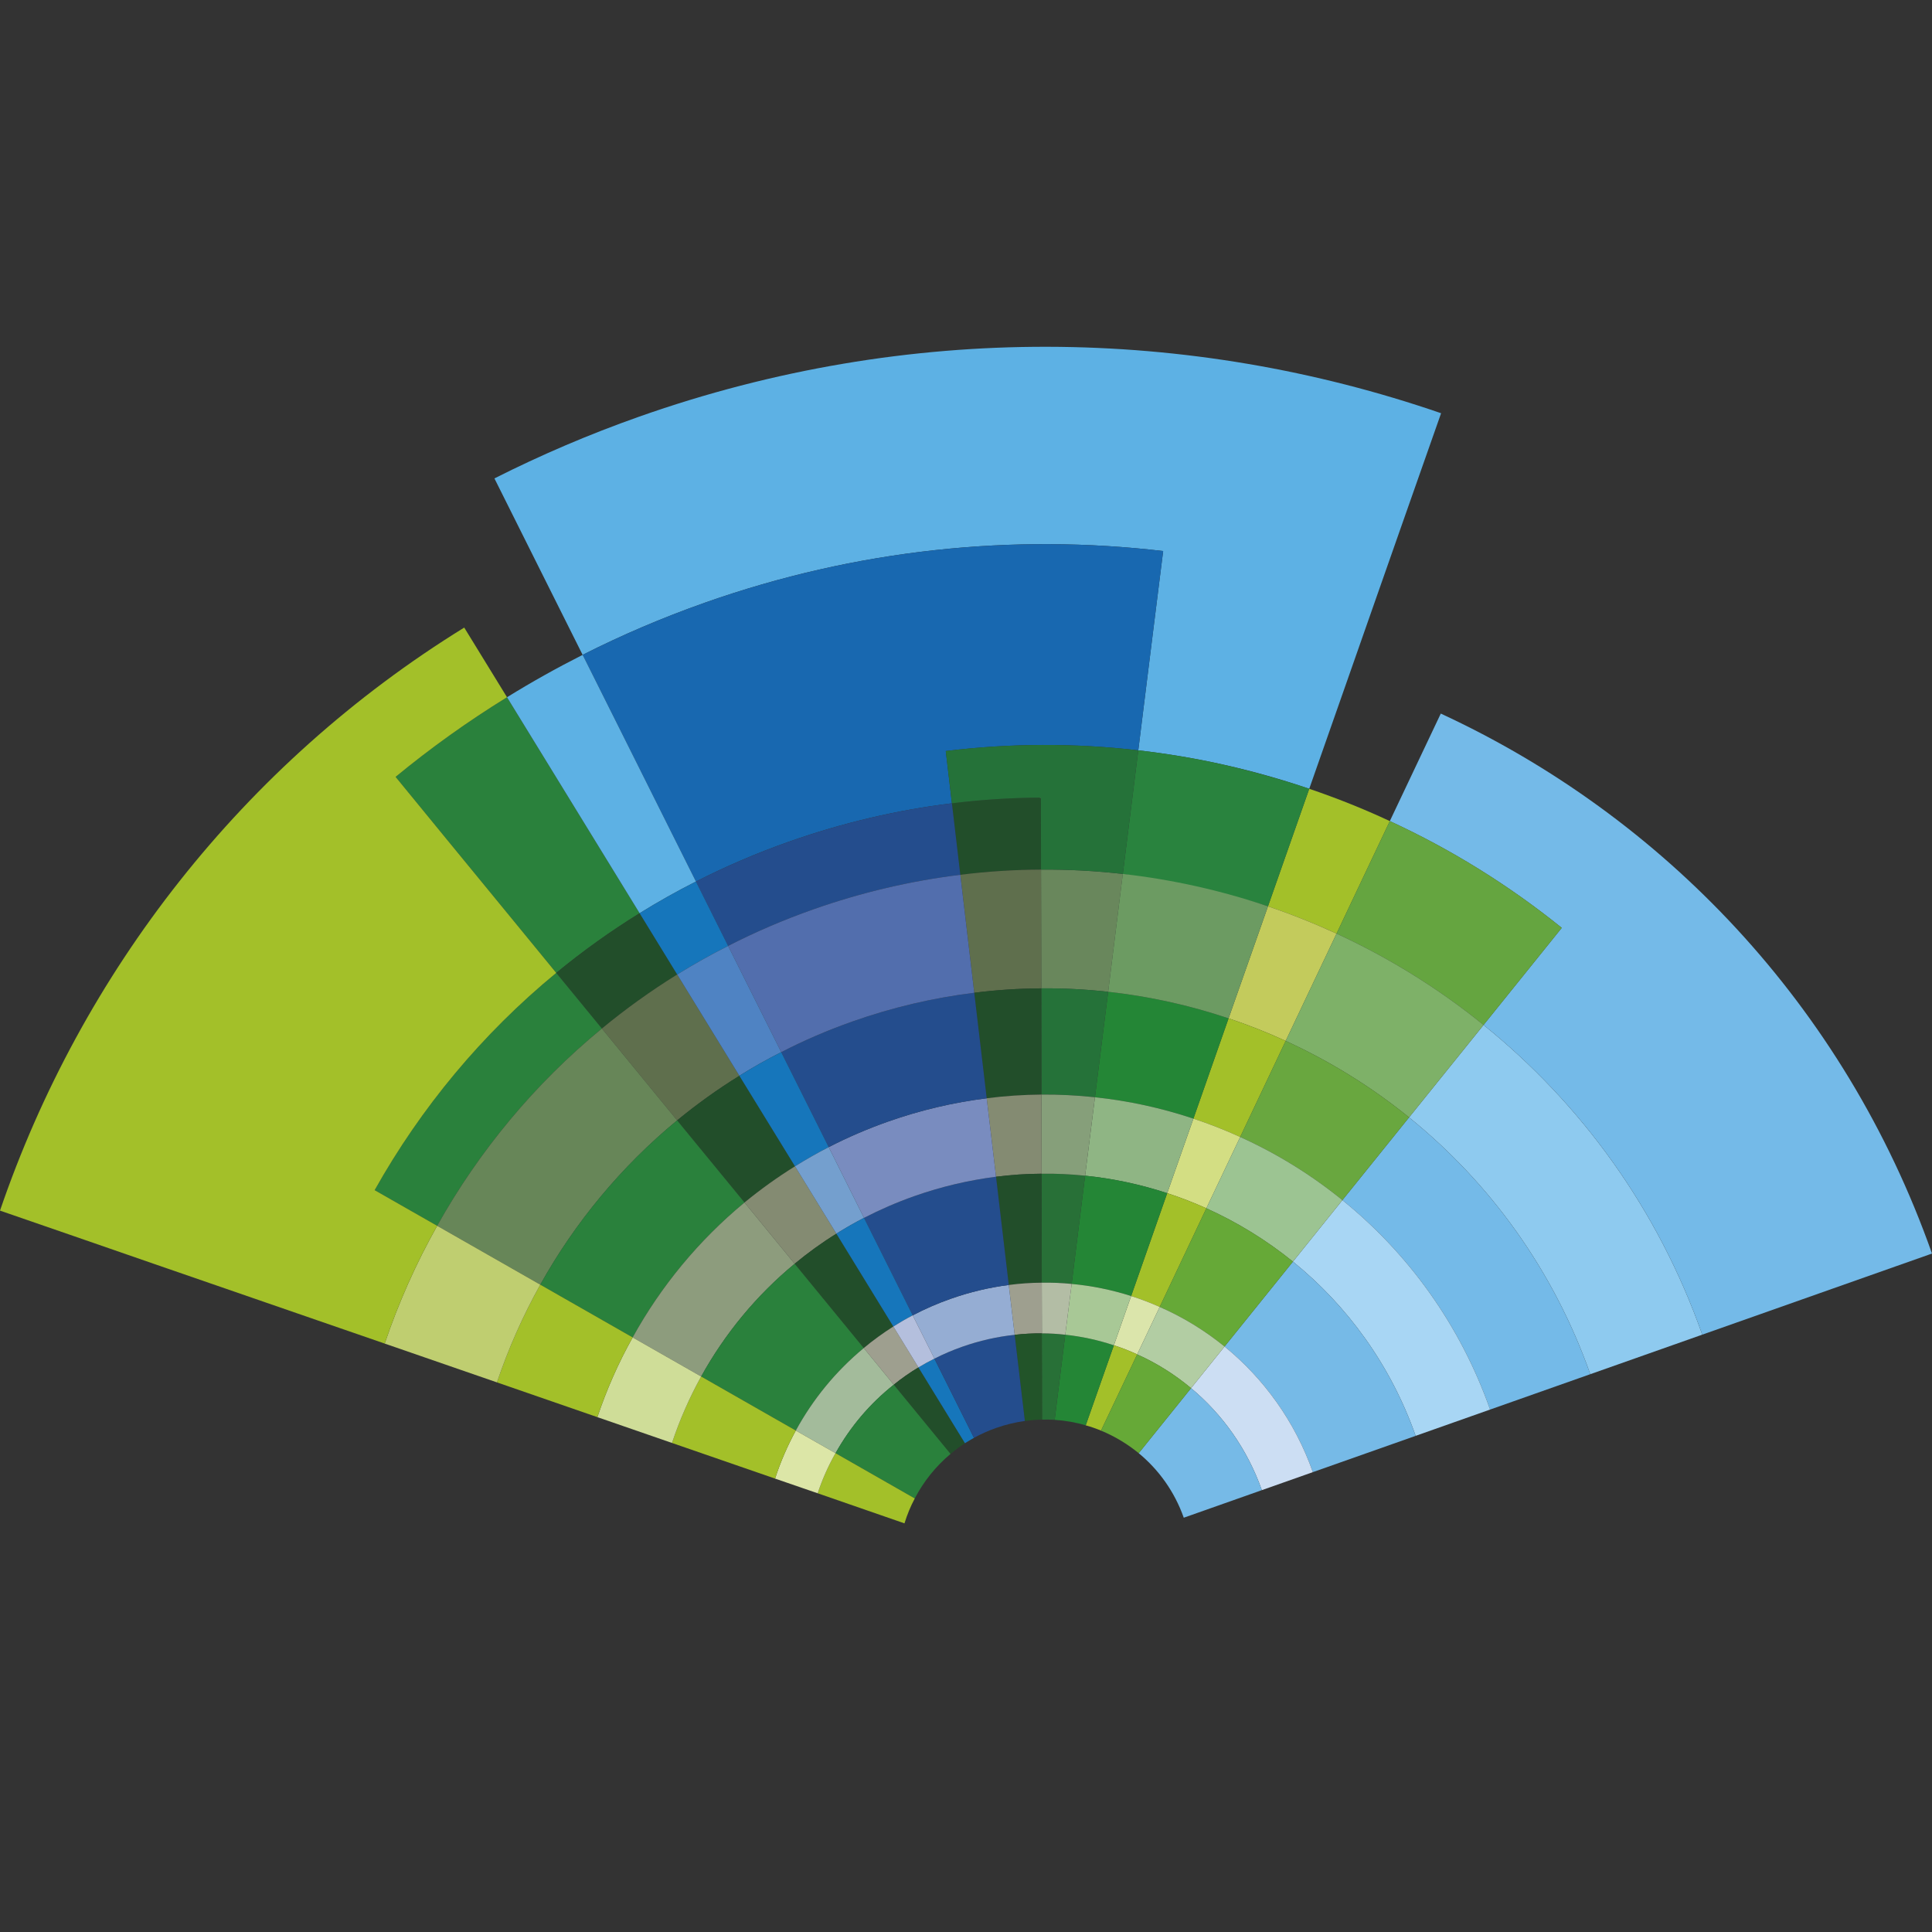 <?xml version="1.0" encoding="utf-8"?>
<!-- Generator: Adobe Illustrator 19.2.1, SVG Export Plug-In . SVG Version: 6.00 Build 0)  -->
<!DOCTYPE svg PUBLIC "-//W3C//DTD SVG 1.0//EN" "http://www.w3.org/TR/2001/REC-SVG-20010904/DTD/svg10.dtd">
<svg version="1.1" id="Capa_1" xmlns:x="http://ns.adobe.com/Extensibility/1.0/" xmlns:i="http://ns.adobe.com/AdobeIllustrator/10.0/" xmlns:graph="http://ns.adobe.com/Graphs/1.0/"
	 xmlns="http://www.w3.org/2000/svg" xmlns:xlink="http://www.w3.org/1999/xlink" x="0px" y="0px" width="500px" height="500px"
	 viewBox="0 0 500 500" enable-background="new 0 0 500 500" xml:space="preserve">
<rect x="0" y="0" width="500" height="500" fill="#333333" stroke="none"/>
<g>
	<path fill="#2A813C" d="M158.401,224.726l-16.103-26.234l-11.082-18.047c-10.152,6.253-19.784,13.153-28.837,20.611l13.407,16.374
		l19.532,23.812l8.635,10.544c6.779-5.578,13.973-10.742,21.576-15.446L158.401,224.726z"/>
	<path fill="#224E2A" d="M175.255,252.197c-6.862,4.262-13.376,8.939-19.488,13.991l-11.814-14.402
		c6.779-5.578,13.973-10.742,21.576-15.446L175.255,252.197z"/>
	<path fill="#A3C029" d="M338.833,204.138l-4.51,12.83l-6.172,17.589c6.037,2.041,11.965,4.411,17.745,7.059l7.965-16.831
		l5.824-12.285C352.885,209.315,345.919,206.548,338.833,204.138z"/>
	<path fill="#5F6F4D" d="M191.351,278.411c-5.671,3.505-11.055,7.38-16.113,11.543l-19.471-23.766
		c6.112-5.051,12.626-9.729,19.488-13.991L191.351,278.411z"/>
	<path fill="#C3CB5C" d="M345.896,241.615l-13.164,27.774c-4.822-2.223-9.747-4.163-14.78-5.84l10.199-28.992
		C334.187,236.597,340.116,238.968,345.896,241.615z"/>
	<path fill="#8ECAEF" d="M440.545,345.409l-28.98,10.231c-9.548-27.045-26.095-49.645-46.902-66.457l19.279-23.921
		C409.057,285.51,429.018,312.759,440.545,345.409z"/>
	<path fill="#224E2A" d="M205.746,301.839c-4.599,2.857-8.946,5.984-13.067,9.369l-17.44-21.253
		c5.058-4.163,10.441-8.038,16.113-11.543L205.746,301.839z"/>
	<path fill="#A3C029" d="M332.732,269.389l-11.77,24.859c-3.959-1.81-7.994-3.391-12.105-4.744l9.095-25.956
		C322.985,265.226,327.909,267.166,332.732,269.389z"/>
	<path fill="#74BAE8" d="M411.565,355.64l-25.928,9.154c-7.795-22.079-21.271-40.492-38.224-54.201l17.25-21.41
		C385.47,305.995,402.017,328.595,411.565,355.64z"/>
	<path fill="#848B72" d="M216.456,319.277c-3.812,2.355-7.398,4.967-10.8,7.783l-12.977-15.853
		c4.121-3.384,8.468-6.511,13.067-9.369L216.456,319.277z"/>
	<path fill="#D3DE83" d="M320.962,294.248l-8.759,18.457c-3.304-1.48-6.686-2.799-10.13-3.915l6.784-19.286
		C312.968,290.857,317.003,292.438,320.962,294.248z"/>
	<path fill="#A8D6F4" d="M385.637,364.794l-19.267,6.802c-6.478-18.349-17.679-33.685-31.755-45.09l12.798-15.913
		C364.365,324.302,377.842,342.715,385.637,364.794z"/>
	<path fill="#224E2A" d="M231.195,343.301c-2.693,1.713-5.249,3.558-7.655,5.574l-17.885-21.814c3.402-2.816,6.989-5.428,10.8-7.783
		L231.195,343.301z"/>
	<path fill="#A3C029" d="M312.202,312.705l-12.073,25.527c-2.401-1.082-4.859-2.008-7.388-2.82l9.331-26.622
		C305.517,309.906,308.898,311.225,312.202,312.705z"/>
	<path fill="#76BAE7" d="M366.37,371.596l-26.606,9.393c-4.661-13.203-12.737-24.26-22.85-32.51l17.701-21.973
		C348.691,337.911,359.892,353.246,366.37,371.596z"/>
	<path fill="#9E9F8F" d="M237.69,353.883c-2.237,1.351-4.378,2.847-6.383,4.474l-7.767-9.483c2.406-2.016,4.963-3.861,7.655-5.574
		L237.69,353.883z"/>
	<path fill="#DBE5AB" d="M300.13,338.232l-5.824,12.285c-1.983-0.915-3.99-1.709-6.035-2.355l4.471-12.749
		C295.271,336.223,297.729,337.15,300.13,338.232z"/>
	<path fill="#CCDEF3" d="M339.764,380.989l-13.203,4.661c-3.767-10.671-10.207-19.635-18.314-26.396l8.667-10.776
		C327.027,356.729,335.102,367.785,339.764,380.989z"/>
	<path fill="#76BAE7" d="M326.56,385.65l-20.204,7.133c-2.394-6.781-6.501-12.442-11.66-16.699l13.551-16.829
		C316.354,366.015,322.793,374.98,326.56,385.65z"/>
	<path fill="#A3C029" d="M294.305,350.516l-9.366,19.726c-1.287-0.532-2.62-1.004-3.958-1.362l7.288-20.719
		C290.315,348.807,292.322,349.601,294.305,350.516z"/>
	<path fill="#248636" d="M288.27,348.161l-7.288,20.719c-2.609-0.784-5.307-1.244-8.039-1.424l2.742-22.031
		C279.975,345.886,284.199,346.794,288.27,348.161z"/>
	<path fill="#287037" d="M275.685,345.426l-2.742,22.031c-1.078-0.068-2.189-0.102-3.272-0.056l-0.052-22.322l0.02-0.007
		C271.659,345.076,273.674,345.194,275.685,345.426z"/>
	<path fill="#224E2A" d="M249.729,373.499c-1.309,0.866-2.558,1.778-3.731,2.775l-14.692-17.917
		c2.005-1.627,4.146-3.124,6.383-4.474L249.729,373.499z"/>
	<path fill="#1676BB" d="M252.066,372.113c-0.808,0.442-1.583,0.918-2.337,1.386l-12.039-19.616c1.33-0.806,2.722-1.567,4.134-2.267
		L252.066,372.113z"/>
	<path fill="#74BAE8" d="M372.874,184.672l-13.19,27.827c15.856,7.3,30.824,16.595,44.498,27.626l-8.53,10.593l-11.711,14.542
		c25.115,20.248,45.076,47.498,56.603,80.147l17.571-6.203l12.824-4.528L500,324.418
		C477.278,260.057,430.251,211.229,372.874,184.672z"/>
	<path fill="#65A540" d="M359.685,212.5l-5.824,12.285l-7.965,16.831c13.583,6.263,26.387,14.192,38.046,23.646l11.711-14.542
		l8.53-10.593C390.509,229.095,375.541,219.799,359.685,212.5z"/>
	<path fill="#7EB168" d="M383.942,265.261l-19.279,23.921c-9.78-7.942-20.533-14.576-31.931-19.793l13.164-27.774
		C359.479,247.878,372.282,255.807,383.942,265.261z"/>
	<path fill="#69A73F" d="M364.663,289.182l-17.25,21.41c-8.11-6.58-17.004-12.076-26.451-16.345l11.77-24.859
		C344.129,274.607,354.883,281.24,364.663,289.182z"/>
	<path fill="#9CC492" d="M347.413,310.592l-12.798,15.913c-6.875-5.558-14.409-10.188-22.413-13.8l8.759-18.457
		C330.409,298.517,339.303,304.012,347.413,310.592z"/>
	<path fill="#66A937" d="M334.615,326.505l-17.701,21.973c-5.124-4.158-10.764-7.617-16.784-10.247l12.073-25.527
		C320.207,316.317,327.741,320.947,334.615,326.505z"/>
	<path fill="#B2CDA3" d="M316.914,348.479l-8.667,10.776c-4.237-3.551-8.931-6.492-13.941-8.738l5.824-12.285
		C306.15,340.862,311.79,344.321,316.914,348.479z"/>
	<path fill="#66A937" d="M308.247,359.255l-13.551,16.829c-2.966-2.43-6.259-4.385-9.756-5.842l9.366-19.726
		C299.315,352.763,304.01,355.704,308.247,359.255z"/>
	<path fill="#5DB1E4" d="M165.384,107.841c-12.964,4.577-25.453,9.928-37.428,15.973l13.369,26.75l9.458,18.912
		c10.105-5.115,20.649-9.623,31.598-13.488c39.351-13.893,79.806-17.924,118.646-13.378l-2.633,21.005l-3.809,30.572
		c15.142,1.72,29.966,5.077,44.247,9.95l10.198-29.059l7.006-19.992l7-19.945l9.919-28.198
		C307.965,84.556,235.251,83.175,165.384,107.841z"/>
	<path fill="#248636" d="M317.952,263.548l-9.095,25.956c-8.237-2.745-16.772-4.621-25.485-5.538l3.419-27.294
		C297.434,257.85,307.898,260.167,317.952,263.548z"/>
	<path fill="#8FB584" d="M308.857,289.504l-6.784,19.286c-6.877-2.26-13.988-3.787-21.246-4.522l2.545-20.301
		C292.084,284.883,300.62,286.759,308.857,289.504z"/>
	<path fill="#248636" d="M302.072,308.79l-9.331,26.622c-4.978-1.585-10.135-2.658-15.395-3.134l3.48-28.011
		C288.084,305.003,295.195,306.529,302.072,308.79z"/>
	<path fill="#A8C896" d="M292.741,335.412l-4.471,12.749c-4.071-1.366-8.295-2.275-12.585-2.735l1.661-13.148
		C282.606,332.754,287.763,333.827,292.741,335.412z"/>
	<path fill="#69875C" d="M290.581,226.174l-3.79,30.498c-5.717-0.628-11.503-0.941-17.315-0.885l-0.06-30.731
		C276.525,224.991,283.596,225.388,290.581,226.174z"/>
	<path fill="#257239" d="M286.79,256.673l-3.419,27.294c-4.571-0.495-9.204-0.721-13.86-0.692l-0.036-27.487
		C275.288,255.731,281.073,256.044,286.79,256.673z"/>
	<path fill="#287037" d="M280.826,304.268l-3.48,28.011c-2.56-0.262-5.151-0.357-7.739-0.318l-0.042-28.203
		C273.337,303.704,277.1,303.878,280.826,304.268z"/>
	<path fill="#B3BDA5" d="M277.347,332.278l-1.661,13.148c-2.011-0.232-4.027-0.35-6.047-0.355l-0.031-13.111
		C272.196,331.921,274.787,332.016,277.347,332.278z"/>
	<path fill="#224E2A" d="M269.388,206.426l0.027,18.63c-6.923,0.022-13.9,0.466-20.882,1.338l-2.179-18.499
		C254.051,206.95,261.749,206.453,269.388,206.426z"/>
	
		<line fill="none" stroke="#FFFFFF" stroke-width="0.519" stroke-miterlimit="10" x1="269.388" y1="206.426" x2="269.381" y2="206.406"/>
	<path fill="#1868B0" d="M182.382,155.988c-10.95,3.866-21.493,8.373-31.598,13.488l9.458,18.912l13.772,27.573l6.095,12.181
		c7.697-3.929,15.744-7.375,24.101-10.326c13.941-4.922,28.059-8.201,42.144-9.921l-1.59-13.525
		c16.768-2.062,33.472-2.082,49.821-0.183l3.809-30.572l2.633-21.005C262.188,138.064,221.733,142.095,182.382,155.988z"/>
	<path fill="#244D8D" d="M246.354,207.896l2.179,18.499c-12.75,1.563-25.521,4.524-38.127,8.974
		c-7.619,2.69-14.962,5.843-21.97,9.438l-8.328-16.664c7.697-3.929,15.744-7.375,24.101-10.326
		C218.152,212.895,232.269,209.616,246.354,207.896z"/>
	<path fill="#5F6F4D" d="M269.415,225.056l0.06,30.731c-5.753,0.035-11.546,0.398-17.339,1.142l-3.602-30.535
		C255.515,225.522,262.492,225.078,269.415,225.056z"/>
	<path fill="#224E2A" d="M269.475,255.787l0.036,27.487c-4.695,0.043-9.433,0.347-14.152,0.959l-3.224-27.304
		C257.929,256.185,263.723,255.822,269.475,255.787z"/>
	<path fill="#869F7A" d="M283.372,283.966l-2.545,20.301c-3.726-0.389-7.489-0.564-11.261-0.511l-0.053-20.483
		C274.167,283.246,278.801,283.472,283.372,283.966z"/>
	<path fill="#848B72" d="M269.512,283.274l0.053,20.483c-3.92,0.016-7.842,0.279-11.794,0.777l-2.412-20.301
		C260.079,283.621,264.817,283.317,269.512,283.274z"/>
	<path fill="#224E2A" d="M269.565,303.757l0.042,28.203c-2.843,0.017-5.689,0.214-8.539,0.592l-3.297-28.018
		C261.723,304.036,265.645,303.773,269.565,303.757z"/>
	<path fill="#9E9F8F" d="M269.608,331.96l0.031,13.111l-0.02,0.007c-2.342-0.026-4.674,0.102-7.024,0.371l-1.525-12.898
		C263.919,332.174,266.765,331.977,269.608,331.96z"/>
	<path fill="#225429" d="M269.618,345.078l0.052,22.322c-1.471,0.026-2.954,0.146-4.436,0.332l-2.641-22.283
		C264.944,345.181,267.277,345.052,269.618,345.078z"/>
	<path fill="#244D8D" d="M262.594,345.449l2.641,22.283l-0.02,0.007c-2.475,0.358-4.98,0.951-7.434,1.817
		c-1.994,0.704-3.913,1.561-5.715,2.556l-10.242-20.497c2.281-1.164,4.678-2.19,7.151-3.063
		C253.483,346.961,258.054,345.931,262.594,345.449z"/>
	<path fill="#95ADD3" d="M261.069,332.552l1.525,12.898c-4.54,0.481-9.111,1.512-13.619,3.103c-2.473,0.873-4.87,1.899-7.151,3.063
		l-5.616-11.207l0.02-0.007c3.102-1.633,6.348-3.049,9.759-4.253C250.973,334.389,256.023,333.19,261.069,332.552z"/>
	<path fill="#244D8D" d="M257.772,304.534l3.297,28.018c-5.046,0.638-10.096,1.837-15.082,3.597
		c-3.411,1.204-6.657,2.619-9.759,4.253l-0.02,0.007l-12.607-25.225c4.137-2.133,8.472-4.023,12.999-5.621
		C243.601,307.091,250.69,305.441,257.772,304.534z"/>
	<path fill="#798CBF" d="M255.36,284.233l2.412,20.301c-7.082,0.908-14.17,2.558-21.171,5.029
		c-4.527,1.598-8.863,3.488-12.999,5.621l-9.133-18.309c4.899-2.515,9.998-4.719,15.323-6.599
		C238.248,287.291,246.809,285.3,255.36,284.233z"/>
	<path fill="#244D8D" d="M252.136,256.929l3.224,27.304c-8.551,1.067-17.112,3.058-25.568,6.044
		c-5.325,1.88-10.424,4.084-15.323,6.599L202.181,272.3c5.88-3.041,12.055-5.691,18.457-7.952
		C231.049,260.673,241.602,258.225,252.136,256.929z"/>
	<path fill="#526EAD" d="M248.533,226.394l3.602,30.535c-10.533,1.296-21.087,3.743-31.498,7.419
		c-6.402,2.26-12.577,4.911-18.457,7.952l-13.744-27.493c7.007-3.595,14.351-6.749,21.97-9.438
		C223.012,230.918,235.784,227.957,248.533,226.394z"/>
	<path fill="#5DB1E4" d="M174.014,215.961l-13.772-27.573l-9.458-18.912c-6.717,3.403-13.255,7.057-19.568,10.968l11.082,18.047
		l16.103,26.234l7.129,11.615c4.712-2.919,9.573-5.668,14.579-8.198L174.014,215.961z"/>
	<path fill="#1676BB" d="M188.437,244.807c-4.536,2.274-8.927,4.767-13.182,7.39l-9.725-15.857
		c4.712-2.919,9.573-5.668,14.579-8.198L188.437,244.807z"/>
	<path fill="#4F83C3" d="M202.181,272.3c-3.733,1.879-7.343,3.916-10.83,6.111l-16.096-26.214c4.255-2.624,8.646-5.116,13.182-7.39
		L202.181,272.3z"/>
	<path fill="#1676BB" d="M214.468,296.875c-2.996,1.551-5.911,3.208-8.723,4.964l-14.395-23.428
		c3.487-2.195,7.097-4.233,10.83-6.111L214.468,296.875z"/>
	<path fill="#749FCE" d="M223.602,315.184c-2.466,1.274-4.837,2.627-7.146,4.093l-10.71-17.438c2.812-1.755,5.726-3.412,8.723-4.964
		L223.602,315.184z"/>
	<path fill="#1676BB" d="M236.208,340.409c-1.724,0.9-3.399,1.873-5.013,2.891l-14.74-24.024c2.309-1.466,4.68-2.819,7.146-4.093
		L236.208,340.409z"/>
	<path fill="#B4BFDD" d="M241.824,351.616c-1.413,0.7-2.804,1.461-4.134,2.267l-6.495-10.582c1.614-1.019,3.29-1.991,5.013-2.891
		L241.824,351.616z"/>
	<path fill="#2A813C" d="M155.767,266.188c-17.434,14.342-31.818,31.735-42.629,51.051l-16.178-9.227
		c11.934-21.283,27.785-40.427,46.993-56.226L155.767,266.188z"/>
	<path fill="#678658" d="M175.239,289.954c-14.486,11.956-26.446,26.429-35.415,42.515l-26.686-15.23
		c10.811-19.316,25.195-36.709,42.629-51.051L175.239,289.954z"/>
	<path fill="#2A813C" d="M192.679,311.207c-11.855,9.815-21.64,21.681-28.946,34.915l-23.909-13.653
		c8.968-16.086,20.928-30.559,35.415-42.515L192.679,311.207z"/>
	<path fill="#8D9C7D" d="M205.655,327.06c-9.917,8.189-18.09,18.14-24.197,29.179l-17.725-10.117
		c7.306-13.234,17.091-25.1,28.946-34.915L205.655,327.06z"/>
	<path fill="#2A813C" d="M223.54,348.874c-7.24,5.988-13.172,13.264-17.585,21.349l-24.497-13.984
		c6.107-11.039,14.28-20.99,24.197-29.179L223.54,348.874z"/>
	<path fill="#A3BB9B" d="M231.307,358.357c-6.209,4.906-11.293,10.963-15.074,17.726l-10.278-5.859
		c4.413-8.085,10.346-15.361,17.585-21.349L231.307,358.357z"/>
	<path fill="#2A813C" d="M245.999,376.274c-3.843,3.219-6.972,7.127-9.256,11.522l-20.51-11.713
		c3.781-6.763,8.865-12.82,15.074-17.726L245.999,376.274z"/>
	<path fill="#A3C029" d="M236.743,387.796c-1.094,2.046-1.973,4.196-2.663,6.435l-0.02,0.007l-22.44-7.779
		c1.194-3.607,2.745-7.093,4.614-10.377L236.743,387.796z"/>
	<path fill="#DCE6A7" d="M216.233,376.083c-1.869,3.284-3.42,6.77-4.614,10.377l-11.031-3.799c1.396-4.306,3.202-8.465,5.367-12.437
		L216.233,376.083z"/>
	<path fill="#A3C029" d="M205.955,370.223c-2.164,3.972-3.971,8.131-5.367,12.437l-26.674-9.223
		c1.982-5.949,4.503-11.706,7.544-17.198L205.955,370.223z"/>
	<path fill="#CFDD98" d="M181.458,356.239c-3.041,5.492-5.561,11.25-7.544,17.198l-19.317-6.683
		c2.409-7.154,5.458-14.084,9.135-20.631L181.458,356.239z"/>
	<path fill="#A3C029" d="M163.733,346.122c-3.678,6.547-6.726,13.478-9.135,20.631l-25.987-8.994
		c2.963-8.762,6.707-17.217,11.214-25.291L163.733,346.122z"/>
	<path fill="#BFCE70" d="M139.824,332.469c-4.507,8.074-8.251,16.528-11.214,25.291l-29.05-10.044
		c3.58-10.573,8.123-20.767,13.578-30.477L139.824,332.469z"/>
	<path fill="#A3C029" d="M135.319,241.241l-19.532-23.812l-13.407-16.374c9.053-7.458,18.685-14.358,28.837-20.611l-11.075-18.027
		C62.826,197.793,21.037,251.732,0,313.307l19.977,6.899l20.011,6.932l29.097,10.05l12.876,4.449l17.601,6.078
		c3.58-10.573,8.123-20.767,13.578-30.477l-16.178-9.227c11.934-21.283,27.785-40.427,46.993-56.226L135.319,241.241z"/>
	<path fill="#29833E" d="M294.586,194.188l-4.005,31.987c0,0,25.442,4.274,37.57,8.382l6.172-17.589l4.51-12.83
		c-6.799-2.32-16.926-5.197-25.908-7.04C303.039,195.07,294.586,194.188,294.586,194.188z"/>
	<path fill="#6C9B62" d="M328.151,234.556l-10.199,28.992c-10.054-3.382-20.517-5.699-31.161-6.876l3.79-30.498
		C303.43,227.627,316.023,230.449,328.151,234.556z"/>
	<path fill="#257239" d="M244.765,194.37l1.59,13.525c7.697-0.945,15.394-1.442,23.033-1.47l0.027,18.63
		c7.11-0.065,14.181,0.332,21.166,1.119l2.317-18.471l1.688-13.516C278.236,192.288,261.533,192.309,244.765,194.37z"/>
</g>
</svg>
